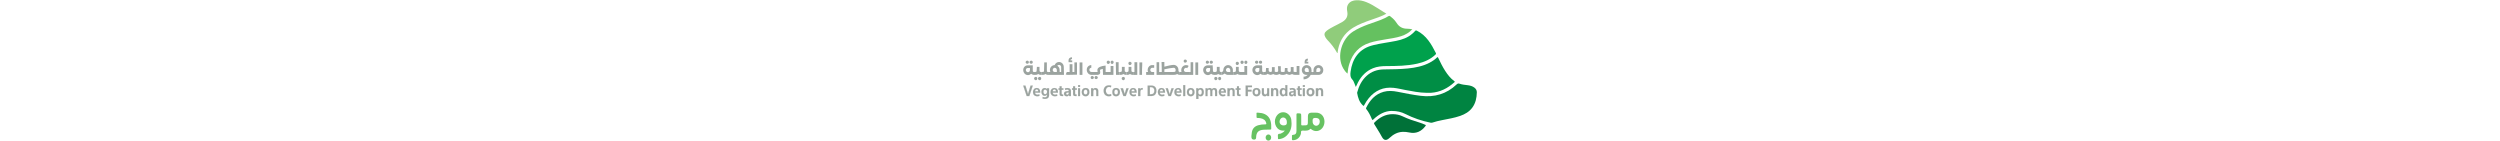 <?xml version="1.0" encoding="UTF-8"?>
<svg id="Layer_1" data-name="Layer 1" xmlns="http://www.w3.org/2000/svg" height="80px" viewBox="250 320 1420 440">
  <defs>
    <style>
      .cls-1 {
        fill: #008441;
      }

      .cls-2 {
        fill: #008e45;
      }

      .cls-3 {
        fill: #67c262;
      }

      .cls-4 {
        fill: none;
        stroke: #9ba39f;
        stroke-miterlimit: 1;
        stroke-width: .44px;
      }

      .cls-5 {
        fill: #9ba39f;
      }

      .cls-6 {
        fill: #65c160;
      }

      .cls-7 {
        fill: #007138;
      }

      .cls-8 {
        fill: #90cc7b;
      }

      .cls-9 {
        fill: #00a14c;
      }
    </style>
  </defs>
  <g>
    <path class="cls-5" d="M276.63,509.47h0c2.71,0,4.74,2.09,4.74,4.87s-2.03,4.87-4.74,4.87-5.42-2.09-5.42-4.87,2.71-4.87,5.42-4.87h0ZM266.48,545.61h0c3.39,0,6.1-2.78,6.1-6.95v-6.26h-6.77c-3.39,0-6.1,2.78-6.1,6.26,0,4.17,3.39,6.95,6.77,6.95h0ZM269.18,514.33h0c0,2.78-2.03,4.87-4.74,4.87s-5.42-2.09-5.42-4.87,2.71-4.87,5.42-4.87,4.74,2.09,4.74,4.87h0ZM265.8,524.06h15.58v15.29c0,3.48,0,5.56,4.06,5.56v9.04c-6.1-.7-7.45-2.09-8.8-3.48-2.71,2.09-6.1,4.17-10.16,4.17-8.13,0-14.9-6.95-14.9-15.99,0-8.34,6.1-14.6,14.22-14.6h0Z"/>
    <path class="cls-5" d="M303.05,560.21h0c2.71,0,4.74,2.09,4.74,4.87s-2.03,5.56-4.74,5.56-5.42-2.78-5.42-5.56,2.71-4.87,5.42-4.87h0ZM295.6,565.08h0c0,2.78-2.03,5.56-4.74,5.56s-5.42-2.78-5.42-5.56,2.71-4.87,5.42-4.87,4.74,2.09,4.74,4.87h0ZM284.76,544.92h2.71c5.42,0,6.1-.7,6.1-5.56l.68-10.43h8.13v10.43c0,4.17,1.35,5.56,5.42,5.56v9.04c-4.06,0-6.77-.7-9.48-2.78-4.06,2.78-6.1,2.78-10.84,2.78h-2.71v-9.04h0Z"/>
    <path class="cls-5" d="M321.34,551.18h0c-4.06,2.78-8.13,2.78-13.55,2.78v-9.04c9.48,0,8.8-.7,8.8-5.56l.68-24.33h8.13v24.33c0,4.87,0,5.56,5.42,5.56v9.04c-2.71,0-6.1,0-9.48-2.78h0Z"/>
    <path class="cls-5" d="M365.36,538.66h0v6.26h4.74v-15.99c0-3.48-3.39-6.26-6.77-6.26-2.03,0-4.06,1.39-5.42,2.78,4.74,2.78,7.45,7.65,7.45,13.21h0ZM349.78,544.92h6.77v-6.26c0-3.48-2.71-6.95-6.77-6.95-3.39,0-6.1,3.48-6.1,6.95s2.71,6.26,6.1,6.26h0ZM336.24,544.92h0c-.68-2.09-1.35-4.17-1.35-6.26,0-8.34,6.77-15.29,14.9-15.29,2.03-5.56,7.45-9.73,13.55-9.73,8.13,0,14.9,6.95,14.9,15.29l.68,25.03h-49.44v-9.04h6.77Z"/>
    <path class="cls-5" d="M393.13,508.77h0c0-5.56,3.39-9.04,8.8-9.73h2.03v5.56c-3.39,0-4.74,1.39-4.74,4.17h5.42v5.56h-11.51v-5.56h0ZM384.32,552.57h0l3.39-7.65h8.8v-24.33h8.8v24.33h6.1v-29.89h8.13v38.23l-29.12.7c-2.03,0-4.06-.7-6.1-1.39h0Z"/>
    <path class="cls-5" d="M436.47,553.96h-8.8v-38.93h8.8v38.93h0Z"/>
    <path class="cls-5" d="M466.95,557.43h0c-2.71,0-4.74,2.09-4.74,4.87s2.03,4.87,4.74,4.87,5.42-2.09,5.42-4.87-2.71-4.87-5.42-4.87h0Z"/>
    <path class="cls-5" d="M479.14,557.43h0c-2.71,0-4.74,2.09-4.74,4.87s2.03,4.87,4.74,4.87,5.42-2.09,5.42-4.87-2.71-4.87-5.42-4.87h0Z"/>
    <path class="cls-5" d="M529.26,519.89h0c2.71,0,4.74-2.78,4.74-5.56s-2.03-4.87-4.74-4.87-4.74,2.09-4.74,4.87,2.03,5.56,4.74,5.56h0Z"/>
    <path class="cls-5" d="M517.07,519.89h0c2.71,0,5.42-2.78,5.42-5.56s-2.71-4.87-5.42-4.87-4.74,2.09-4.74,4.87,2.03,5.56,4.74,5.56h0Z"/>
    <path class="cls-5" d="M524.52,544.92h-15.58v-20.16l-4.74.69c-5.42.7-21,3.48-21,13.21,0,2.09.68,6.26.68,6.26h-18.96c-3.39,0-6.77-2.78-6.77-6.95,0-3.48,2.71-6.26,6.1-6.26v-8.34c-8.13,0-14.22,6.26-14.22,14.6,0,9.04,6.77,15.99,14.9,15.99h19.64c2.71-.7,4.74-1.39,6.1-2.78,2.71-3.48.68-9.04.68-12.51.68-1.39,4.74-2.78,8.8-3.48l.68,18.77h32.51v-27.81h-8.8v18.77h0Z"/>
    <polygon class="cls-5" points="541.45 553.96 541.45 553.96 540.78 514.33 549.58 514.33 549.58 544.92 552.97 544.92 552.97 553.96 541.45 553.96 541.45 553.96 541.45 553.96"/>
    <path class="cls-5" d="M564.48,570.64h0c-2.71,0-5.42-2.78-5.42-5.56s2.71-4.87,5.42-4.87,4.74,2.09,4.74,4.87-2.03,5.56-4.74,5.56h0ZM552.97,544.92h0c5.42,0,6.77-.7,6.77-5.56v-10.43h8.8v10.43c0,4.17.68,5.56,5.42,5.56v9.04c-4.06,0-6.77-.7-9.48-2.78-4.06,2.78-6.77,2.78-11.51,2.78v-9.04h0Z"/>
    <path class="cls-5" d="M590.22,517.81h0c0,2.78-2.71,5.56-5.42,5.56s-4.74-2.78-4.74-5.56,2.03-4.87,4.74-4.87,5.42,2.09,5.42,4.87h0ZM573.96,544.92h0c5.42,0,6.77-.7,6.77-5.56v-10.43h8.8v10.43c0,4.17.68,5.56,5.42,5.56v9.04c-4.06,0-6.77-.7-10.16-2.78-3.39,2.78-6.1,2.78-10.84,2.78v-9.04h0Z"/>
    <polygon class="cls-5" points="599.02 544.92 599.02 544.92 599.02 514.33 607.83 514.33 607.83 553.96 594.96 553.96 594.96 544.92 599.02 544.92 599.02 544.92 599.02 544.92"/>
    <path class="cls-5" d="M622.73,553.96h-8.13v-38.93h8.8s0,15.29-.68,22.25v16.68h0Z"/>
    <path class="cls-5" d="M654.56,531.71h0c-3.39,0-6.1,3.48-6.1,6.95,0,2.78,2.03,5.56,4.74,6.26h7.45v9.04h-25.06v-9.04h6.1c-1.35-2.09-1.35-4.17-1.35-6.26,0-8.34,6.1-15.29,13.55-15.29h6.77v8.34h-6.1Z"/>
    <polygon class="cls-5" points="668.11 553.96 668.11 553.96 668.11 514.33 676.23 514.33 676.23 544.92 679.62 544.92 679.62 553.96 668.11 553.96 668.11 553.96 668.11 553.96"/>
    <path class="cls-5" d="M718.9,544.92h0c8.13,0,8.8-.7,8.8-6.26,0-4.17-2.71-6.95-6.1-6.95-4.74,0-21,2.78-29.12,4.87v8.34h26.41ZM689.1,553.96h-10.16v-9.04h5.42c0-1.39,0-22.25-.68-31.28h8.8v14.6c9.48-2.78,23.71-5.56,29.12-5.56,8.13,0,14.9,6.95,14.9,15.99v1.39c0,2.78.68,4.17,4.06,4.87,0,0,0,2.09.68,9.04-4.06,0-6.1-.7-8.8-2.78-4.06,2.78-8.8,2.78-13.55,2.78-14.22-.7-29.8,0-29.8,0h0Z"/>
    <path class="cls-5" d="M752.77,510.86h0c0,2.78,2.03,4.87,4.74,4.87s5.42-2.09,5.42-4.87-2.71-4.87-5.42-4.87-4.74,2.09-4.74,4.87h0ZM768.34,526.15h0l-4.74,6.95c-.68-.69-2.03-1.39-3.39-1.39-3.39,0-6.77,3.48-6.77,6.95s2.71,6.26,6.1,6.26h10.84v9.04h-12.19c-5.42-.7-10.16-4.17-12.19-9.04h10.84l2.03,9.04h-18.29v-9.04h5.42c-.68-2.09-.68-4.17-.68-6.26,0-8.34,6.77-15.29,14.9-15.29,3.39,0,6.1.7,8.13,2.78h0Z"/>
    <polygon class="cls-5" points="774.44 544.92 774.44 544.92 774.44 514.33 782.57 514.33 782.57 553.96 769.7 553.96 769.7 544.92 774.44 544.92 774.44 544.92 774.44 544.92"/>
    <path class="cls-5" d="M798.14,553.96h-8.8v-38.93h8.8v38.93h0Z"/>
    <path class="cls-5" d="M838.78,509.47h0c2.71,0,5.42,2.09,5.42,4.87s-2.71,4.87-5.42,4.87-4.74-2.09-4.74-4.87,2.03-4.87,4.74-4.87h0ZM828.62,545.61h0c4.06,0,6.77-2.78,6.77-6.95v-6.26h-6.77c-4.06,0-6.1,2.78-6.1,6.26,0,4.17,2.71,6.95,6.1,6.95h0ZM832.01,514.33h0c0,2.78-2.71,4.87-5.42,4.87s-4.74-2.09-4.74-4.87,2.03-4.87,4.74-4.87,5.42,2.09,5.42,4.87h0ZM828.62,524.06h14.9v4.17s.68,4.17.68,11.12c0,3.48,0,5.56,4.06,5.56v9.04c-6.77-.7-7.45-2.09-9.48-3.48-2.71,2.09-6.1,4.17-10.16,4.17-8.13,0-14.9-6.95-14.9-15.99,0-8.34,6.1-14.6,14.9-14.6h0Z"/>
    <path class="cls-5" d="M865.19,560.21h0c2.71,0,4.74,2.09,4.74,4.87s-2.03,5.56-4.74,5.56-4.74-2.78-4.74-5.56,2.03-4.87,4.74-4.87h0ZM858.42,565.08h0c0,2.78-2.71,5.56-5.42,5.56s-4.74-2.78-4.74-5.56,2.03-4.87,4.74-4.87,5.42,2.09,5.42,4.87h0ZM847.59,544.92h2.03c5.42,0,6.77-.7,6.77-5.56v-10.43h8.8v10.43c0,4.17.68,5.56,5.42,5.56v9.04c-4.06,0-6.77-.7-10.16-2.78-3.39,2.78-6.1,2.78-10.84,2.78h-2.03v-9.04h0Z"/>
    <path class="cls-5" d="M890.93,544.92h7.45v-6.26c0-3.48-3.39-6.95-6.77-6.95s-6.77,3.48-6.77,6.95,2.71,6.26,6.1,6.26h0ZM870.61,544.92h0c4.06,0,5.42-2.09,6.1-6.26,0-8.34,6.77-15.29,14.9-15.29s14.9,6.95,14.9,15.29v6.26h2.71v9.04h-18.29c-4.06,0-7.45-2.09-10.16-4.17-2.71,2.09-6.1,4.17-10.16,4.17h0v-9.04h0Z"/>
    <path class="cls-5" d="M920.06,523.37h0c2.71,0,5.42-2.78,5.42-5.56s-2.71-4.87-5.42-4.87-4.74,2.09-4.74,4.87,2.03,5.56,4.74,5.56h0Z"/>
    <path class="cls-5" d="M947.15,519.89h0c2.71,0,4.74-2.78,4.74-5.56s-2.03-4.87-4.74-4.87-4.74,2.09-4.74,4.87,2.03,5.56,4.74,5.56h0Z"/>
    <path class="cls-5" d="M942.41,544.92h-12.19c-4.06,0-5.42-1.39-5.42-5.56v-10.43h-8.8v10.43c0,4.87-1.35,5.56-6.77,5.56v9.04c4.74,0,7.45,0,11.51-2.78,2.71,2.09,5.42,2.78,9.48,2.78h21v-27.81h-8.8v18.77h0Z"/>
    <path class="cls-5" d="M934.96,519.89h0c2.71,0,5.42-2.78,5.42-5.56s-2.71-4.87-5.42-4.87-4.74,2.09-4.74,4.87,2.03,5.56,4.74,5.56h0Z"/>
    <path class="cls-5" d="M993.2,509.47h0c2.71,0,4.74,2.09,4.74,4.87s-2.03,4.87-4.74,4.87c-3.39,0-5.42-2.09-5.42-4.87s2.03-4.87,5.42-4.87h0ZM983.04,545.61h0c3.39,0,6.1-2.78,6.1-6.95v-6.26h-6.77c-3.39,0-6.1,2.78-6.1,6.26,0,4.17,2.71,6.95,6.77,6.95h0ZM985.75,514.33h0c0,2.78-2.03,4.87-4.74,4.87s-5.42-2.09-5.42-4.87,2.71-4.87,5.42-4.87,4.74,2.09,4.74,4.87h0ZM982.37,524.06h14.9l.68,4.17v11.12c0,3.48,0,5.56,4.06,5.56v9.04c-6.77-.7-7.45-2.09-8.8-3.48-2.71,2.09-6.77,4.17-10.16,4.17-8.8,0-15.58-6.95-15.58-15.99,0-8.34,6.77-14.6,14.9-14.6h0Z"/>
    <path class="cls-5" d="M1105.63,526.15h0v18.77h-3.39c-5.42,0-6.1-.7-6.1-2.09v-13.21h-8.8v10.43c0,3.48-.68,4.87-4.74,4.87-2.71-.7-4.74-.7-5.42-4.87v-7.65h-8.13l-.68,10.43c0,1.39-.68,2.09-4.06,2.09h-2.03c-5.42,0-5.42-1.39-6.1-2.09v-15.99h-8.8l.68,13.21c0,3.48-1.35,4.87-4.74,4.87-5.42,0-6.1-.7-6.1-2.09v-13.21h-8.8v10.43c0,3.48-.68,4.87-4.74,4.87-2.71-.7-4.74-.7-5.42-4.87v-7.65h-8.13l-.68,10.43c0,1.39,0,2.09-4.06,2.09h-4.06v9.04c11.51,0,11.51-1.39,13.55-3.48,1.35.7,2.71,2.09,4.74,2.09,1.35.69,3.39,1.39,4.74,1.39h0c3.39-.7,6.1-1.39,8.13-2.78,4.06,2.78,8.8,2.78,10.84,2.78s6.77-1.39,8.8-2.78c3.39,2.78,8.13,2.78,10.16,2.78h2.71c4.06-.7,6.77-1.39,8.8-3.48,1.35.7,2.71,2.09,4.74,2.09,1.35.69,3.39,1.39,4.74,1.39h0c3.39-.7,6.1-1.39,8.13-2.78,4.06,2.78,8.8,2.78,10.84,2.78h12.19v-27.81h-8.8Z"/>
    <path class="cls-5" d="M1142.2,518.5h0v-5.56h-5.42c0-2.78.68-3.48,4.06-3.48v-6.26h-2.03c-5.42.7-8.13,4.87-8.13,9.73v5.56h11.51ZM1136.11,544.92h7.45v-6.26c0-3.48-2.71-6.95-6.77-6.95-3.39,0-6.1,3.48-6.1,6.95s2.03,6.26,5.42,6.26h0ZM1136.79,523.37h0c6.1,0,10.84,3.48,13.55,7.65,1.35,2.09,1.35,4.87,2.03,10.43,0,1.39,0,2.09-.68,3.48h4.06v9.04h-6.1c-4.06,8.34-12.19,13.9-22.35,13.9v-8.34c5.42,0,9.48-2.09,12.87-5.56h-4.06c-8.13,0-14.22-6.95-14.22-15.29s6.77-15.29,14.9-15.29h0Z"/>
    <path class="cls-5" d="M1167.26,544.92h6.77c4.06,0,6.1-2.78,6.1-6.26s-2.71-6.95-6.1-6.95c-4.06,0-6.77,3.48-6.77,6.95v6.26h0ZM1154.4,544.92h4.06v-6.26c0-8.34,6.77-15.29,15.58-15.29,8.13,0,14.9,6.95,14.9,15.29,0,10.43-7.45,15.29-14.9,15.29h-19.64v-9.04h0Z"/>
    <polygon class="cls-5" points="251.58 587.32 251.58 587.32 258.35 587.32 266.48 613.74 266.48 613.74 274.6 587.32 281.38 587.32 270.54 620 262.41 620 251.58 587.32 251.58 587.32 251.58 587.32"/>
    <polygon class="cls-4" points="251.58 587.32 251.58 587.32 258.35 587.32 266.48 613.74 266.48 613.74 274.6 587.32 281.38 587.32 270.54 620 262.41 620 251.58 587.32 251.58 587.32 251.58 587.32 251.58 587.32"/>
    <path class="cls-5" d="M288.15,605.4h10.16c0-3.48-1.35-6.26-4.74-6.26-2.71,0-4.74,2.78-5.42,6.26h0ZM288.15,609.57h0c.68,4.17,4.06,6.26,8.13,6.26,1.35,0,4.06-.7,5.42-1.39l.68,4.87c-2.03.69-4.06,1.39-6.77,1.39-8.8,0-13.55-5.56-13.55-13.21,0-6.95,4.74-12.51,11.51-12.51,7.45,0,10.84,4.87,10.84,11.82v2.78h-16.25Z"/>
    <path class="cls-4" d="M288.15,605.4h10.16c0-3.48-1.35-6.26-4.74-6.26-2.71,0-4.74,2.78-5.42,6.26h0ZM288.15,609.57h0c.68,4.17,4.06,6.26,8.13,6.26,1.35,0,4.06-.7,5.42-1.39l.68,4.87c-2.03.69-4.06,1.39-6.77,1.39-8.8,0-13.55-5.56-13.55-13.21,0-6.95,4.74-12.51,11.51-12.51,7.45,0,10.84,4.87,10.84,11.82v2.78h-16.25Z"/>
    <path class="cls-5" d="M319.98,614.44h0c4.06,0,6.1-3.48,6.1-7.65,0-3.48-2.03-6.95-6.1-6.95-3.39,0-5.42,2.78-5.42,6.95s2.03,7.65,5.42,7.65h0ZM326.08,615.83h-.68c-1.35,2.09-4.06,3.48-6.77,3.48-6.1,0-10.16-5.56-10.16-12.51s4.06-11.82,10.16-11.82c2.71,0,5.42.69,6.77,3.48h.68v-2.78h6.1v22.25c0,8.34-6.77,11.12-12.87,11.12-2.71,0-5.42-.7-7.45-1.39l.68-4.87c2.03.7,4.06,1.39,6.1,1.39,4.74,0,7.45-2.09,7.45-6.26v-2.09h0Z"/>
    <path class="cls-4" d="M319.98,614.44h0c4.06,0,6.1-3.48,6.1-7.65,0-3.48-2.03-6.95-6.1-6.95-3.39,0-5.42,2.78-5.42,6.95s2.03,7.65,5.42,7.65h0ZM326.08,615.83h-.68c-1.35,2.09-4.06,3.48-6.77,3.48-6.1,0-10.16-5.56-10.16-12.51s4.06-11.82,10.16-11.82c2.71,0,5.42.69,6.77,3.48h.68v-2.78h6.1v22.25c0,8.34-6.77,11.12-12.87,11.12-2.71,0-5.42-.7-7.45-1.39l.68-4.87c2.03.7,4.06,1.39,6.1,1.39,4.74,0,7.45-2.09,7.45-6.26v-2.09h0Z"/>
    <path class="cls-5" d="M343.69,605.4h10.16c0-3.48-2.03-6.26-4.74-6.26-3.39,0-5.42,2.78-5.42,6.26h0ZM343.69,609.57h0c0,4.17,3.39,6.26,7.45,6.26,2.03,0,4.06-.7,6.1-1.39l.68,4.87c-2.03.69-4.74,1.39-7.45,1.39-8.13,0-13.55-5.56-13.55-13.21,0-6.95,4.74-12.51,12.19-12.51,6.77,0,10.84,4.87,10.84,11.82v2.78h-16.25Z"/>
    <path class="cls-4" d="M343.69,605.4h10.16c0-3.48-2.03-6.26-4.74-6.26-3.39,0-5.42,2.78-5.42,6.26h0ZM343.69,609.57h0c0,4.17,3.39,6.26,7.45,6.26,2.03,0,4.06-.7,6.1-1.39l.68,4.87c-2.03.69-4.74,1.39-7.45,1.39-8.13,0-13.55-5.56-13.55-13.21,0-6.95,4.74-12.51,12.19-12.51,6.77,0,10.84,4.87,10.84,11.82v2.78h-16.25Z"/>
    <path class="cls-5" d="M361.97,595.67h3.39v-6.26h6.1v6.26h5.42v4.87h-5.42v11.12c0,2.78.68,3.48,2.71,3.48h2.03v4.87h-4.06c-5.42,0-6.77-2.09-6.77-6.95v-12.51h-3.39v-4.87h0Z"/>
    <path class="cls-4" d="M361.97,595.67h3.39v-6.26h6.1v6.26h5.42v4.87h-5.42v11.12c0,2.78.68,3.48,2.71,3.48h2.03v4.87h-4.06c-5.42,0-6.77-2.09-6.77-6.95v-12.51h-3.39v-4.87h0Z"/>
    <path class="cls-5" d="M393.13,608.87h0c-4.06,0-7.45.7-7.45,3.48,0,2.09,1.35,3.48,3.39,3.48,3.39,0,4.74-2.78,4.74-5.56v-1.39h-.68ZM393.81,604.01h0c0-2.78-1.35-4.17-4.74-4.17-2.03,0-4.06.69-6.1,1.39l-1.35-4.87c2.03-.7,5.42-1.39,7.45-1.39,8.13,0,11.51,3.48,11.51,9.04v15.99h-5.42c0-.69-.68-2.09-.68-3.48h0c-1.35,2.78-3.39,4.17-6.77,4.17-4.06,0-8.8-2.09-8.8-7.65,0-7.65,6.77-8.34,14.9-8.34v-.7h0Z"/>
    <path class="cls-4" d="M393.13,608.87h0c-4.06,0-7.45.7-7.45,3.48,0,2.09,1.35,3.48,3.39,3.48,3.39,0,4.74-2.78,4.74-5.56v-1.39h-.68ZM393.81,604.01h0c0-2.78-1.35-4.17-4.74-4.17-2.03,0-4.06.69-6.1,1.39l-1.35-4.87c2.03-.7,5.42-1.39,7.45-1.39,8.13,0,11.51,3.48,11.51,9.04v15.99h-5.42c0-.69-.68-2.09-.68-3.48h0c-1.35,2.78-3.39,4.17-6.77,4.17-4.06,0-8.8-2.09-8.8-7.65,0-7.65,6.77-8.34,14.9-8.34v-.7h0Z"/>
    <path class="cls-5" d="M403.96,595.67h3.39v-6.26h6.1v6.26h5.42v4.87h-5.42v11.12c0,2.78.68,3.48,2.71,3.48h2.03v4.87h-4.06c-5.42,0-6.77-2.09-6.77-6.95v-12.51h-3.39v-4.87h0Z"/>
    <path class="cls-4" d="M403.96,595.67h3.39v-6.26h6.1v6.26h5.42v4.87h-5.42v11.12c0,2.78.68,3.48,2.71,3.48h2.03v4.87h-4.06c-5.42,0-6.77-2.09-6.77-6.95v-12.51h-3.39v-4.87h0Z"/>
    <path class="cls-5" d="M429.02,620h-6.1v-24.33h6.1v24.33h0ZM429.02,591.5h-6.1v-5.56h6.1v5.56h0Z"/>
    <path class="cls-4" d="M429.02,620h-6.1v-24.33h6.1v24.33h0ZM429.02,591.5h-6.1v-5.56h6.1v5.56h0Z"/>
    <path class="cls-5" d="M446.63,599.84h0c-4.06,0-6.1,3.48-6.1,7.65,0,4.87,2.03,7.65,6.1,7.65,3.39,0,5.42-2.78,5.42-7.65,0-4.17-2.03-7.65-5.42-7.65h0ZM446.63,620.69h0c-7.45,0-12.19-4.87-12.19-13.21,0-7.65,4.74-12.51,12.19-12.51s11.51,4.87,11.51,12.51c0,8.34-4.74,13.21-11.51,13.21h0Z"/>
    <path class="cls-4" d="M446.63,599.84h0c-4.06,0-6.1,3.48-6.1,7.65,0,4.87,2.03,7.65,6.1,7.65,3.39,0,5.42-2.78,5.42-7.65,0-4.17-2.03-7.65-5.42-7.65h0ZM446.63,620.69h0c-7.45,0-12.19-4.87-12.19-13.21,0-7.65,4.74-12.51,12.19-12.51s11.51,4.87,11.51,12.51c0,8.34-4.74,13.21-11.51,13.21h0Z"/>
    <path class="cls-5" d="M469.66,595.67h0v3.48h.68c.68-2.78,4.06-4.17,6.77-4.17,5.42,0,8.8,3.48,8.8,9.04v15.99h-6.1v-13.9c0-3.48-1.35-6.26-4.74-6.26-2.71,0-4.74,2.09-4.74,6.95v13.21h-6.77v-24.33h6.1Z"/>
    <path class="cls-4" d="M469.66,595.67h0v3.48h.68c.68-2.78,4.06-4.17,6.77-4.17,5.42,0,8.8,3.48,8.8,9.04v15.99h-6.1v-13.9c0-3.48-1.35-6.26-4.74-6.26-2.71,0-4.74,2.09-4.74,6.95v13.21h-6.77v-24.33h6.1Z"/>
    <path class="cls-5" d="M525.2,592.89h0c-1.35-.69-3.39-1.39-5.42-1.39-6.77,0-10.16,5.56-10.16,11.82s3.39,11.82,10.16,11.82c2.03,0,4.06-.69,6.1-1.39l.68,5.56c-2.03.69-4.74,1.39-7.45,1.39-10.16,0-16.25-6.95-16.25-17.38,0-9.73,6.1-16.68,16.25-16.68,2.71,0,5.42,0,7.45,1.39l-1.35,4.87h0Z"/>
    <path class="cls-4" d="M525.2,592.89h0c-1.35-.69-3.39-1.39-5.42-1.39-6.77,0-10.16,5.56-10.16,11.82s3.39,11.82,10.16,11.82c2.03,0,4.06-.69,6.1-1.39l.68,5.56c-2.03.69-4.74,1.39-7.45,1.39-10.16,0-16.25-6.95-16.25-17.38,0-9.73,6.1-16.68,16.25-16.68,2.71,0,5.42,0,7.45,1.39l-1.35,4.87h0Z"/>
    <path class="cls-5" d="M541.45,599.84h0c-3.39,0-5.42,3.48-5.42,7.65,0,4.87,2.03,7.65,5.42,7.65,4.06,0,6.1-2.78,6.1-7.65,0-4.17-2.03-7.65-6.1-7.65h0ZM541.45,620.69h0c-7.45,0-11.51-4.87-11.51-13.21,0-7.65,4.06-12.51,11.51-12.51s12.19,4.87,12.19,12.51c0,8.34-4.74,13.21-12.19,13.21h0Z"/>
    <path class="cls-4" d="M541.45,599.84h0c-3.39,0-5.42,3.48-5.42,7.65,0,4.87,2.03,7.65,5.42,7.65,4.06,0,6.1-2.78,6.1-7.65,0-4.17-2.03-7.65-6.1-7.65h0ZM541.45,620.69h0c-7.45,0-11.51-4.87-11.51-13.21,0-7.65,4.06-12.51,11.51-12.51s12.19,4.87,12.19,12.51c0,8.34-4.74,13.21-12.19,13.21h0Z"/>
    <polygon class="cls-5" points="568.54 613.74 568.54 613.74 568.54 613.74 573.96 595.67 580.74 595.67 571.93 620 564.48 620 555.68 595.67 563.13 595.67 568.54 613.74 568.54 613.74 568.54 613.74"/>
    <polygon class="cls-4" points="568.54 613.74 568.54 613.74 568.54 613.74 573.96 595.67 580.74 595.67 571.93 620 564.48 620 555.68 595.67 563.13 595.67 568.54 613.74 568.54 613.74 568.54 613.74 568.54 613.74"/>
    <path class="cls-5" d="M589.54,605.4h10.16c0-3.48-2.03-6.26-4.74-6.26-3.39,0-5.42,2.78-5.42,6.26h0ZM589.54,609.57h0c0,4.17,3.39,6.26,7.45,6.26,2.03,0,4.06-.7,6.1-1.39l.68,4.87c-2.03.69-4.74,1.39-7.45,1.39-8.13,0-12.87-5.56-12.87-13.21,0-6.95,4.06-12.51,11.51-12.51,6.77,0,10.84,4.87,10.84,11.82v2.78h-16.25Z"/>
    <path class="cls-4" d="M589.54,605.4h10.16c0-3.48-2.03-6.26-4.74-6.26-3.39,0-5.42,2.78-5.42,6.26h0ZM589.54,609.57h0c0,4.17,3.39,6.26,7.45,6.26,2.03,0,4.06-.7,6.1-1.39l.68,4.87c-2.03.69-4.74,1.39-7.45,1.39-8.13,0-12.87-5.56-12.87-13.21,0-6.95,4.06-12.51,11.51-12.51,6.77,0,10.84,4.87,10.84,11.82v2.78h-16.25Z"/>
    <path class="cls-5" d="M624.76,599.84h-2.03c-3.39,0-5.42,2.09-5.42,8.34v11.82h-6.77v-24.33h6.1v2.78h.68c.68-2.09,2.71-3.48,6.1-3.48h1.35v4.87h0Z"/>
    <path class="cls-4" d="M624.76,599.84h-2.03c-3.39,0-5.42,2.09-5.42,8.34v11.82h-6.77v-24.33h6.1v2.78h.68c.68-2.09,2.71-3.48,6.1-3.48h1.35v4.87h0Z"/>
    <path class="cls-5" d="M647.11,614.44h3.39c7.45,0,10.84-4.17,10.84-11.12,0-6.26-3.39-11.12-10.84-11.12h-3.39v22.25h0ZM640.34,587.32h10.84c10.84,0,16.25,5.56,16.25,15.99s-5.42,16.68-16.25,16.68h-10.84v-32.67h0Z"/>
    <path class="cls-4" d="M647.11,614.44h3.39c7.45,0,10.84-4.17,10.84-11.12,0-6.26-3.39-11.12-10.84-11.12h-3.39v22.25h0ZM640.34,587.32h10.84c10.84,0,16.25,5.56,16.25,15.99s-5.42,16.68-16.25,16.68h-10.84v-32.67h0Z"/>
    <path class="cls-5" d="M678.26,605.4h10.16c0-3.48-2.03-6.26-4.74-6.26s-5.42,2.78-5.42,6.26h0ZM678.26,609.57h0c0,4.17,3.39,6.26,7.45,6.26,2.03,0,4.06-.7,6.1-1.39l.68,4.87c-2.03.69-4.74,1.39-7.45,1.39-8.13,0-12.87-5.56-12.87-13.21,0-6.95,4.06-12.51,11.51-12.51,6.77,0,10.84,4.87,10.84,11.82v2.78h-16.25Z"/>
    <path class="cls-4" d="M678.26,605.4h10.16c0-3.48-2.03-6.26-4.74-6.26s-5.42,2.78-5.42,6.26h0ZM678.26,609.57h0c0,4.17,3.39,6.26,7.45,6.26,2.03,0,4.06-.7,6.1-1.39l.68,4.87c-2.03.69-4.74,1.39-7.45,1.39-8.13,0-12.87-5.56-12.87-13.21,0-6.95,4.06-12.51,11.51-12.51,6.77,0,10.84,4.87,10.84,11.82v2.78h-16.25Z"/>
    <polygon class="cls-5" points="708.74 613.74 708.74 613.74 709.42 613.74 714.84 595.67 721.61 595.67 712.81 620 705.36 620 696.55 595.67 703.32 595.67 708.74 613.74 708.74 613.74 708.74 613.74"/>
    <polygon class="cls-4" points="708.74 613.74 708.74 613.74 709.42 613.74 714.84 595.67 721.61 595.67 712.81 620 705.36 620 696.55 595.67 703.32 595.67 708.74 613.74 708.74 613.74 708.74 613.74 708.74 613.74"/>
    <path class="cls-5" d="M729.74,605.4h10.84c0-3.48-2.03-6.26-5.42-6.26-2.71,0-4.74,2.78-5.42,6.26h0ZM729.74,609.57h0c.68,4.17,4.06,6.26,8.13,6.26,2.03,0,4.06-.7,5.42-1.39l.68,4.87c-2.03.69-4.06,1.39-6.77,1.39-8.8,0-13.55-5.56-13.55-13.21,0-6.95,4.74-12.51,12.19-12.51,6.77,0,10.16,4.87,10.16,11.82v2.78h-16.25Z"/>
    <path class="cls-4" d="M729.74,605.4h10.84c0-3.48-2.03-6.26-5.42-6.26-2.71,0-4.74,2.78-5.42,6.26h0ZM729.74,609.57h0c.68,4.17,4.06,6.26,8.13,6.26,2.03,0,4.06-.7,5.42-1.39l.68,4.87c-2.03.69-4.06,1.39-6.77,1.39-8.8,0-13.55-5.56-13.55-13.21,0-6.95,4.74-12.51,12.19-12.51,6.77,0,10.16,4.87,10.16,11.82v2.78h-16.25Z"/>
    <polygon class="cls-5" points="757.51 620 757.51 620 751.41 620 751.41 585.93 757.51 585.93 757.51 620 757.51 620 757.51 620"/>
    <polygon class="cls-4" points="757.51 620 757.51 620 751.41 620 751.41 585.93 757.51 585.93 757.51 620 757.51 620 757.51 620"/>
    <path class="cls-5" d="M775.12,599.84h0c-4.06,0-6.1,3.48-6.1,7.65,0,4.87,2.03,7.65,6.1,7.65,3.39,0,5.42-2.78,5.42-7.65,0-4.17-2.03-7.65-5.42-7.65h0ZM775.12,620.69h0c-7.45,0-12.19-4.87-12.19-13.21,0-7.65,4.74-12.51,12.19-12.51,6.77,0,11.51,4.87,11.51,12.51,0,8.34-4.74,13.21-11.51,13.21h0Z"/>
    <path class="cls-4" d="M775.12,599.84h0c-4.06,0-6.1,3.48-6.1,7.65,0,4.87,2.03,7.65,6.1,7.65,3.39,0,5.42-2.78,5.42-7.65,0-4.17-2.03-7.65-5.42-7.65h0ZM775.12,620.69h0c-7.45,0-12.19-4.87-12.19-13.21,0-7.65,4.74-12.51,12.19-12.51,6.77,0,11.51,4.87,11.51,12.51,0,8.34-4.74,13.21-11.51,13.21h0Z"/>
    <path class="cls-5" d="M804.24,599.84h0c-4.06,0-6.1,3.48-6.1,7.65,0,4.87,2.03,8.34,6.1,8.34,3.39,0,5.42-3.48,5.42-8.34,0-4.17-2.03-7.65-5.42-7.65h0ZM798.82,629.03h-6.77v-33.37h6.1v2.78h0c2.03-2.09,4.74-3.48,7.45-3.48,6.77,0,10.16,5.56,10.16,12.51,0,7.65-3.39,13.21-10.16,13.21-2.71,0-5.42-1.39-6.77-3.48h0v11.82h0Z"/>
    <path class="cls-4" d="M804.24,599.84h0c-4.06,0-6.1,3.48-6.1,7.65,0,4.87,2.03,8.34,6.1,8.34,3.39,0,5.42-3.48,5.42-8.34,0-4.17-2.03-7.65-5.42-7.65h0ZM798.82,629.03h-6.77v-33.37h6.1v2.78h0c2.03-2.09,4.74-3.48,7.45-3.48,6.77,0,10.16,5.56,10.16,12.51,0,7.65-3.39,13.21-10.16,13.21-2.71,0-5.42-1.39-6.77-3.48h0v11.82h0Z"/>
    <path class="cls-5" d="M827.27,595.67h0v3.48h0c1.35-2.78,4.06-4.17,6.77-4.17,3.39,0,6.1,1.39,6.77,4.17h0c2.03-2.78,4.74-4.17,7.45-4.17,6.1,0,8.8,3.48,8.8,9.04v15.99h-6.1v-13.9c0-3.48-.68-6.26-4.06-6.26-2.03,0-4.74,1.39-4.74,5.56v14.6h-6.1v-13.9c0-4.17-.68-6.26-4.06-6.26-2.71,0-4.74,2.09-4.74,6.95v13.21h-6.1v-24.33h6.1Z"/>
    <path class="cls-4" d="M827.27,595.67h0v3.48h0c1.35-2.78,4.06-4.17,6.77-4.17,3.39,0,6.1,1.39,6.77,4.17h0c2.03-2.78,4.74-4.17,7.45-4.17,6.1,0,8.8,3.48,8.8,9.04v15.99h-6.1v-13.9c0-3.48-.68-6.26-4.06-6.26-2.03,0-4.74,1.39-4.74,5.56v14.6h-6.1v-13.9c0-4.17-.68-6.26-4.06-6.26-2.71,0-4.74,2.09-4.74,6.95v13.21h-6.1v-24.33h6.1Z"/>
    <path class="cls-5" d="M868.58,605.4h10.16c0-3.48-2.03-6.26-4.74-6.26s-4.74,2.78-5.42,6.26h0ZM868.58,609.57h0c.68,4.17,3.39,6.26,7.45,6.26,2.03,0,4.06-.7,6.1-1.39l.68,4.87c-2.03.69-4.74,1.39-7.45,1.39-8.13,0-12.87-5.56-12.87-13.21,0-6.95,4.06-12.51,11.51-12.51,6.77,0,10.84,4.87,10.84,11.82v2.78h-16.25Z"/>
    <path class="cls-4" d="M868.58,605.4h10.16c0-3.48-2.03-6.26-4.74-6.26s-4.74,2.78-5.42,6.26h0ZM868.58,609.57h0c.68,4.17,3.39,6.26,7.45,6.26,2.03,0,4.06-.7,6.1-1.39l.68,4.87c-2.03.69-4.74,1.39-7.45,1.39-8.13,0-12.87-5.56-12.87-13.21,0-6.95,4.06-12.51,11.51-12.51,6.77,0,10.84,4.87,10.84,11.82v2.78h-16.25Z"/>
    <path class="cls-5" d="M896.35,595.67h0v3.48h0c.68-2.78,4.06-4.17,6.77-4.17,5.42,0,8.8,3.48,8.8,9.04v15.99h-6.1v-13.9c0-3.48-1.35-6.26-4.74-6.26-2.03,0-4.74,2.09-4.74,6.95v13.21h-6.77v-24.33h6.77Z"/>
    <path class="cls-4" d="M896.35,595.67h0v3.48h0c.68-2.78,4.06-4.17,6.77-4.17,5.42,0,8.8,3.48,8.8,9.04v15.99h-6.1v-13.9c0-3.48-1.35-6.26-4.74-6.26-2.03,0-4.74,2.09-4.74,6.95v13.21h-6.77v-24.33h6.77Z"/>
    <path class="cls-5" d="M915.31,595.67h4.06v-6.26h6.1v6.26h4.74v4.87h-4.74v11.12c0,2.78.68,3.48,2.71,3.48h2.03v4.87h-4.06c-6.1,0-6.77-2.09-6.77-6.95v-12.51h-4.06v-4.87h0Z"/>
    <path class="cls-4" d="M915.31,595.67h4.06v-6.26h6.1v6.26h4.74v4.87h-4.74v11.12c0,2.78.68,3.48,2.71,3.48h2.03v4.87h-4.06c-6.1,0-6.77-2.09-6.77-6.95v-12.51h-4.06v-4.87h0Z"/>
    <polygon class="cls-5" points="946.47 587.32 946.47 587.32 966.11 587.32 966.11 592.19 953.24 592.19 953.24 600.53 964.76 600.53 964.76 606.09 953.24 606.09 953.24 620 946.47 620 946.47 587.32 946.47 587.32 946.47 587.32"/>
    <polygon class="cls-4" points="946.47 587.32 946.47 587.32 966.11 587.32 966.11 592.19 953.24 592.19 953.24 600.53 964.76 600.53 964.76 606.09 953.24 606.09 953.24 620 946.47 620 946.47 587.32 946.47 587.32 946.47 587.32 946.47 587.32"/>
    <path class="cls-5" d="M980.33,599.84h0c-4.06,0-6.1,3.48-6.1,7.65,0,4.87,2.03,7.65,6.1,7.65s5.42-2.78,5.42-7.65c0-4.17-1.35-7.65-5.42-7.65h0ZM980.33,620.69h0c-7.45,0-12.19-4.87-12.19-13.21,0-7.65,4.74-12.51,12.19-12.51s12.19,4.87,12.19,12.51c0,8.34-4.74,13.21-12.19,13.21h0Z"/>
    <path class="cls-4" d="M980.33,599.84h0c-4.06,0-6.1,3.48-6.1,7.65,0,4.87,2.03,7.65,6.1,7.65s5.42-2.78,5.42-7.65c0-4.17-1.35-7.65-5.42-7.65h0ZM980.33,620.69h0c-7.45,0-12.19-4.87-12.19-13.21,0-7.65,4.74-12.51,12.19-12.51s12.19,4.87,12.19,12.51c0,8.34-4.74,13.21-12.19,13.21h0Z"/>
    <path class="cls-5" d="M1013.52,620h0v-3.48h0c-1.35,2.78-4.06,4.17-7.45,4.17-5.42,0-8.8-3.48-8.8-9.04v-15.99h6.1v13.21c0,4.17,1.35,6.26,4.74,6.26,2.71,0,5.42-1.39,5.42-6.26v-13.21h6.1v24.33h-6.1Z"/>
    <path class="cls-4" d="M1013.52,620h0v-3.48h0c-1.35,2.78-4.06,4.17-7.45,4.17-5.42,0-8.8-3.48-8.8-9.04v-15.99h6.1v13.21c0,4.17,1.35,6.26,4.74,6.26,2.71,0,5.42-1.39,5.42-6.26v-13.21h6.1v24.33h-6.1Z"/>
    <path class="cls-5" d="M1031.81,595.67h0v3.48h.68c.68-2.78,4.06-4.17,6.77-4.17,5.42,0,8.8,3.48,8.8,9.04v15.99h-6.1v-13.9c0-3.48-1.35-6.26-4.74-6.26-2.03,0-4.74,2.09-4.74,6.95v13.21h-6.77v-24.33h6.1Z"/>
    <path class="cls-4" d="M1031.81,595.67h0v3.48h.68c.68-2.78,4.06-4.17,6.77-4.17,5.42,0,8.8,3.48,8.8,9.04v15.99h-6.1v-13.9c0-3.48-1.35-6.26-4.74-6.26-2.03,0-4.74,2.09-4.74,6.95v13.21h-6.77v-24.33h6.1Z"/>
    <path class="cls-5" d="M1064.99,615.83h0c3.39,0,5.42-3.48,5.42-8.34,0-4.17-2.03-7.65-5.42-7.65-4.06,0-5.42,3.48-5.42,7.65,0,4.87,1.35,8.34,5.42,8.34h0ZM1070.41,585.93h6.1v34.06h-6.1v-3.48h0c-2.03,2.78-4.74,4.17-7.45,4.17-6.1,0-10.16-5.56-10.16-13.21,0-6.95,4.06-12.51,10.16-12.51,2.71,0,5.42.69,7.45,3.48h0v-12.51h0Z"/>
    <path class="cls-4" d="M1064.99,615.83h0c3.39,0,5.42-3.48,5.42-8.34,0-4.17-2.03-7.65-5.42-7.65-4.06,0-5.42,3.48-5.42,7.65,0,4.87,1.35,8.34,5.42,8.34h0ZM1070.41,585.93h6.1v34.06h-6.1v-3.48h0c-2.03,2.78-4.74,4.17-7.45,4.17-6.1,0-10.16-5.56-10.16-13.21,0-6.95,4.06-12.51,10.16-12.51,2.71,0,5.42.69,7.45,3.48h0v-12.51h0Z"/>
    <path class="cls-5" d="M1095.47,608.87h0c-4.06,0-7.45.7-7.45,3.48,0,2.09,1.35,3.48,3.39,3.48,3.39,0,5.42-2.78,5.42-5.56v-1.39h-1.35ZM1096.83,604.01h0c0-2.78-2.03-4.17-5.42-4.17-2.03,0-4.06.69-6.1,1.39l-1.35-4.87c2.03-.7,5.42-1.39,8.13-1.39,7.45,0,10.84,3.48,10.84,9.04v10.43c0,1.39,0,4.17.68,5.56h-6.1v-3.48h-.68c-.68,2.78-3.39,4.17-6.77,4.17-4.06,0-8.13-2.09-8.13-7.65,0-7.65,6.77-8.34,14.9-8.34v-.7h0Z"/>
    <path class="cls-4" d="M1095.47,608.87h0c-4.06,0-7.45.7-7.45,3.48,0,2.09,1.35,3.48,3.39,3.48,3.39,0,5.42-2.78,5.42-5.56v-1.39h-1.35ZM1096.83,604.01h0c0-2.78-2.03-4.17-5.42-4.17-2.03,0-4.06.69-6.1,1.39l-1.35-4.87c2.03-.7,5.42-1.39,8.13-1.39,7.45,0,10.84,3.48,10.84,9.04v10.43c0,1.39,0,4.17.68,5.56h-6.1v-3.48h-.68c-.68,2.78-3.39,4.17-6.77,4.17-4.06,0-8.13-2.09-8.13-7.65,0-7.65,6.77-8.34,14.9-8.34v-.7h0Z"/>
    <path class="cls-5" d="M1106.31,595.67h3.39v-6.26h6.1v6.26h5.42v4.87h-5.42v11.12c0,2.78.68,3.48,2.71,3.48h2.71v4.87h-4.74c-5.42,0-6.77-2.09-6.77-6.95v-12.51h-3.39v-4.87h0Z"/>
    <path class="cls-4" d="M1106.31,595.67h3.39v-6.26h6.1v6.26h5.42v4.87h-5.42v11.12c0,2.78.68,3.48,2.71,3.48h2.71v4.87h-4.74c-5.42,0-6.77-2.09-6.77-6.95v-12.51h-3.39v-4.87h0Z"/>
    <path class="cls-5" d="M1131.37,620h-6.1v-24.33h6.1v24.33h0ZM1131.37,591.5h-6.1v-5.56h6.1v5.56h0Z"/>
    <path class="cls-4" d="M1131.37,620h-6.1v-24.33h6.1v24.33h0ZM1131.37,591.5h-6.1v-5.56h6.1v5.56h0Z"/>
    <path class="cls-5" d="M1148.98,599.84h0c-4.06,0-6.1,3.48-6.1,7.65,0,4.87,2.03,7.65,6.1,7.65s5.42-2.78,5.42-7.65c0-4.17-1.35-7.65-5.42-7.65h0ZM1148.98,620.69h0c-7.45,0-12.19-4.87-12.19-13.21,0-7.65,4.74-12.51,12.19-12.51s12.19,4.87,12.19,12.51c0,8.34-4.74,13.21-12.19,13.21h0Z"/>
    <path class="cls-4" d="M1148.98,599.84h0c-4.06,0-6.1,3.48-6.1,7.65,0,4.87,2.03,7.65,6.1,7.65s5.42-2.78,5.42-7.65c0-4.17-1.35-7.65-5.42-7.65h0ZM1148.98,620.69h0c-7.45,0-12.19-4.87-12.19-13.21,0-7.65,4.74-12.51,12.19-12.51s12.19,4.87,12.19,12.51c0,8.34-4.74,13.21-12.19,13.21h0Z"/>
    <path class="cls-5" d="M1172.68,595.67h0v3.48h0c1.35-2.78,4.06-4.17,6.77-4.17,5.42,0,8.8,3.48,8.8,9.04v15.99h-6.1v-13.9c0-3.48-1.35-6.26-4.74-6.26-2.03,0-4.74,2.09-4.74,6.95v13.21h-6.77v-24.33h6.77Z"/>
    <path class="cls-4" d="M1172.68,595.67h0v3.48h0c1.35-2.78,4.06-4.17,6.77-4.17,5.42,0,8.8,3.48,8.8,9.04v15.99h-6.1v-13.9c0-3.48-1.35-6.26-4.74-6.26-2.03,0-4.74,2.09-4.74,6.95v13.21h-6.77v-24.33h6.77Z"/>
  </g>
  <g>
    <g>
      <path class="cls-1" d="M1402.33,666.51c-20.21.12-39.85,10.19-56.69,26.39-2.86,2.75-3.56,2.39-5-1.1-4.54-11.01-9.81-21.67-17.33-31.05-.98-1.22-1.28-2.27-.54-3.77,11.72-23.71,27.88-42.6,54.5-50.12,14.53-4.11,29.07-3.04,43.68-.16,24.05,4.73,48.05,9.66,72.42,12.65,42.92,5.26,80.53-5.56,112.11-35.55,2.88-2.73,5.17-3.8,9.42-2.26,8.17,2.96,16.96,3.53,25.57,4.66,7.44.98,14.54,2.89,20.65,7.57,4.91,3.75,7.65,8.71,7.51,14.79-.4,17.21-3.72,33.65-14.29,47.86-9.57,12.87-22.83,20.37-37.62,25.59-18.45,6.51-37.74,9.44-56.81,13.31-10.02,2.03-20.02,4.15-29.7,7.55-2.17.76-4.23.77-6.55.29-27.16-5.6-53.19-14.33-77.97-26.92-12.35-6.28-25.64-9.71-43.35-9.73Z"/>
      <path class="cls-2" d="M1511.54,609.95c-22.82-.24-45.06-4.89-67.36-9.07-11.97-2.25-23.81-5.29-35.96-6.51-31.53-3.17-57.06,8.06-77.11,32.27-5.65,6.82-10.41,14.24-14.45,22.1-.96,1.88-1.4,2.95-3.67.88-11.58-10.55-15.7-24.48-18.28-39.16-.09-.53,0-1.13.14-1.66,5.31-19.83,14.03-37.75,29.5-51.8,15.02-13.64,33.11-19.77,53.04-20.16,25.23-.49,50.48-.33,75.62-2.92,23.96-2.46,47.39-7.03,68.95-18.46,7.96-4.22,15.36-9.28,21.83-15.55,2.25-2.18,3.03-1.7,4.25.84,6.6,13.75,13.21,27.49,21.5,40.34,7.95,12.3,16.84,23.77,28.84,32.45,1.65,1.19,1.94,1.84.26,3.37-20.89,18.84-44.72,31.14-73.25,32.97-4.6.3-9.24.04-13.87.04Z"/>
      <path class="cls-9" d="M1290.6,591.67c-1.6-4.05-3.01-7.66-4.47-11.26-1.69-4.16-3.37-8.58-6.37-11.76-7-7.39-6.74-15.83-5.49-24.94,2.61-18.91,8.35-36.51,20.25-51.74,12.99-16.64,30.45-25.92,50.63-30.89,23.7-5.84,47.97-8.59,71.84-13.45,18.61-3.79,36.24-9.89,50.71-22.88,2.71-2.43,5.48-4.86,7.76-7.66,1.91-2.34,3.49-2.42,6.03-1.15,14.34,7.17,25.91,17.56,35.56,30.18,9.32,12.17,16.52,25.61,23.42,39.24,1.19,2.35.78,3.56-1.03,5.28-16.07,15.24-35.63,23.48-56.87,28.21-31.84,7.09-64.24,7.46-96.63,7.57-14.39.05-28.53,1.32-42.02,6.84-21.25,8.7-36.03,24.19-46.55,44.13-2.35,4.44-4.32,9.08-6.77,14.29Z"/>
      <path class="cls-6" d="M1467.13,411.53c-10.01,10.52-21.68,17.11-34.79,21.42-16.47,5.4-33.62,7.44-50.6,10.35-16.16,2.77-32.39,5.36-48.03,10.39-32.71,10.51-53.1,33.15-63.29,65.48-3.07,9.75-4.88,19.78-5.77,30.84-6.14-5.07-10.17-10.67-13.65-16.87-21.61-38.52-3.41-92.45,30.8-114.45,14.85-9.55,30.9-16.37,47.33-22.53,17.7-6.63,36.01-11.65,53.04-20.03,3.64-1.79,7.24-3.71,10.67-5.87,1.88-1.18,3.14-1.04,4.84.24,6.19,4.66,11.88,9.81,16.59,15.99,1.36,1.78,2.8,3.52,3.98,5.42,7.55,12.11,18.54,17.75,32.72,17.81,5.17.02,10.34.59,16.15,1.82Z"/>
      <path class="cls-8" d="M1233.12,485.98c-1.31-.35-1.49-1.58-2-2.49-7.56-13.53-16.9-25.73-27.7-36.84-3.13-3.22-5.96-6.7-8.15-10.65-4.36-7.84-3.16-13.94,3.89-19.59,7.04-5.64,14.98-9.84,22.91-14.02,8.92-4.7,18.08-8.93,26.75-14.13,12.32-7.39,17.77-17.6,15.05-32.08-1.48-7.88-1.96-15.91,2.98-23.11,6.14-8.95,15.23-11.83,25.44-12.33,10.69-.52,20.87,1.89,30.76,5.71,13.42,5.19,25.55,12.76,37.66,20.35,8.19,5.13,16.32,10.34,25.28,16.03-3.85,1.96-7.16,3.83-10.62,5.38-16.76,7.56-34.52,12.43-51.65,19.01-19,7.3-37.82,15-53.8,28.07-21.14,17.29-32.39,39.93-35.97,66.69-.18,1.33.25,2.82-.84,4Z"/>
      <path class="cls-7" d="M1405.6,676.66c10.82-.01,21.34,1.99,30.99,6.67,17.34,8.41,35.56,14.24,53.89,19.87,5.75,1.77,11.32,4.06,16.8,6.58,2.31,1.06,2.45,1.88.95,3.86-12.92,17.01-29.28,24.89-50.94,20.19-14.23-3.09-28.36-3.03-41.94,3.37-7.05,3.33-13.2,7.85-18.86,13.13-10.95,10.21-18.27,9.14-25.27-4.15-6.92-13.14-15.32-25.37-22.83-38.15-1.41-2.4-1.18-3.7.74-5.62,15.64-15.62,33.76-25.68,56.48-25.76Z"/>
    </g>
    <g>
      <path class="cls-3" d="M1120.05,692.95c0,5.09.14,10.19-.05,15.28-.11,2.74.88,3.61,3.51,3.45,3.05-.18,6.12.01,9.18-.08,6.35-.2,7.86-1.67,8.03-8.17.19-6.98.14-13.97.24-20.96q.15-10.29,10.44-10.44c4.37-.06,8.75.07,13.12-.12,21.57-.97,31.04,18.27,27.46,35.03-2.99,13.97-13.95,23.11-26.15,22.5-5.43-.27-10.18-2.27-14.37-5.69-1.09-.89-2.07-2.26-3.62-.55-4.39,4.84-10.39,4.7-16.18,5.04-3.49.21-7.52-.96-10.35.43-3.25,1.6-1.44,6.25-2.32,9.5-3.19,11.75-12.31,19.41-24.14,19.91-2.72.11-4.05-.45-3.8-3.54.27-3.33.18-6.7.03-10.04-.1-2.25.66-2.96,2.94-3.11,7.82-.52,11.1-4.09,11.14-12.03.09-17.03.17-34.06.03-51.09-.03-3.25.81-4.22,4.13-4.19,10.72.09,10.72-.05,10.72,10.6,0,2.77,0,5.53,0,8.3ZM1163.2,688.36q-7.62.09-7.61,7.54c0,2.17-.09,4.37.2,6.52.82,6.15,5.92,10.77,11.4,10.52,5.59-.25,10.14-5.09,10.64-11.3.75-9.28-3.8-13.41-14.63-13.27Z"/>
      <path class="cls-3" d="M1068.71,728.09c-1.48-.08-2.16-.2-2.82-.14-23.36,1.91-33.58-23.65-25.34-41.19,5.45-11.6,15.5-17.52,26.88-15.85,10.44,1.54,20.08,11.56,21.56,23.02,1.97,15.22,1.07,29.98-8.48,42.98-7.34,9.99-16.91,16.21-29.4,17.74-2.85.35-4.19-.33-3.75-3.36.08-.57.01-1.16.01-1.75.01-3.2-.88-6.8.29-9.5,1.33-3.08,5.66-1.58,8.51-2.77,4.65-1.95,8.76-4.5,12.55-9.19ZM1075.1,704.24c-.06-3.04.2-6.1-.89-9.06-1.86-5.06-6.07-8.31-10.73-8.17-4.53.14-8.56,3.39-10.23,8.24-3.1,9.02,2.28,16.56,11.79,16.5q10.05-.06,10.06-7.5Z"/>
      <path class="cls-3" d="M964.44,744.5c.34-2.96.67-7.17,1.34-11.33,1.87-11.58,8.8-18.67,19.92-21.89,7.2-2.08,14.59-2.92,22.06-2.8,3.09.05,3.63-.85,2.98-3.8-2.07-9.32-8.6-13.42-17.19-15.16-2.99-.61-6.09-1.05-9.11-.94-3.4.12-4.36-1.19-4.03-4.33.23-2.16.09-4.36.03-6.55-.18-6.27-1.08-6,5.71-5.61,7.01.39,13.94,1.44,20.34,4.57,13.62,6.64,18.61,18.56,19.69,32.71.31,4.06-.05,8.16.16,12.23.13,2.6-.96,3.14-3.31,3.15-6.71.03-13.43.02-20.11.5-17.02,1.23-23.34,7.95-23.82,24.82q-.17,6.05-6.43,6.05-8.36,0-8.22-8.18c.01-.73,0-1.46,0-3.44Z"/>
      <path class="cls-3" d="M1026.13,749.47c.08,5.38-3.64,9.74-8.43,9.86-4.72.12-8.83-4.25-8.9-9.45-.07-5.29,3.74-9.7,8.49-9.83,4.84-.13,8.75,4.03,8.84,9.42Z"/>
    </g>
  </g>
</svg>
